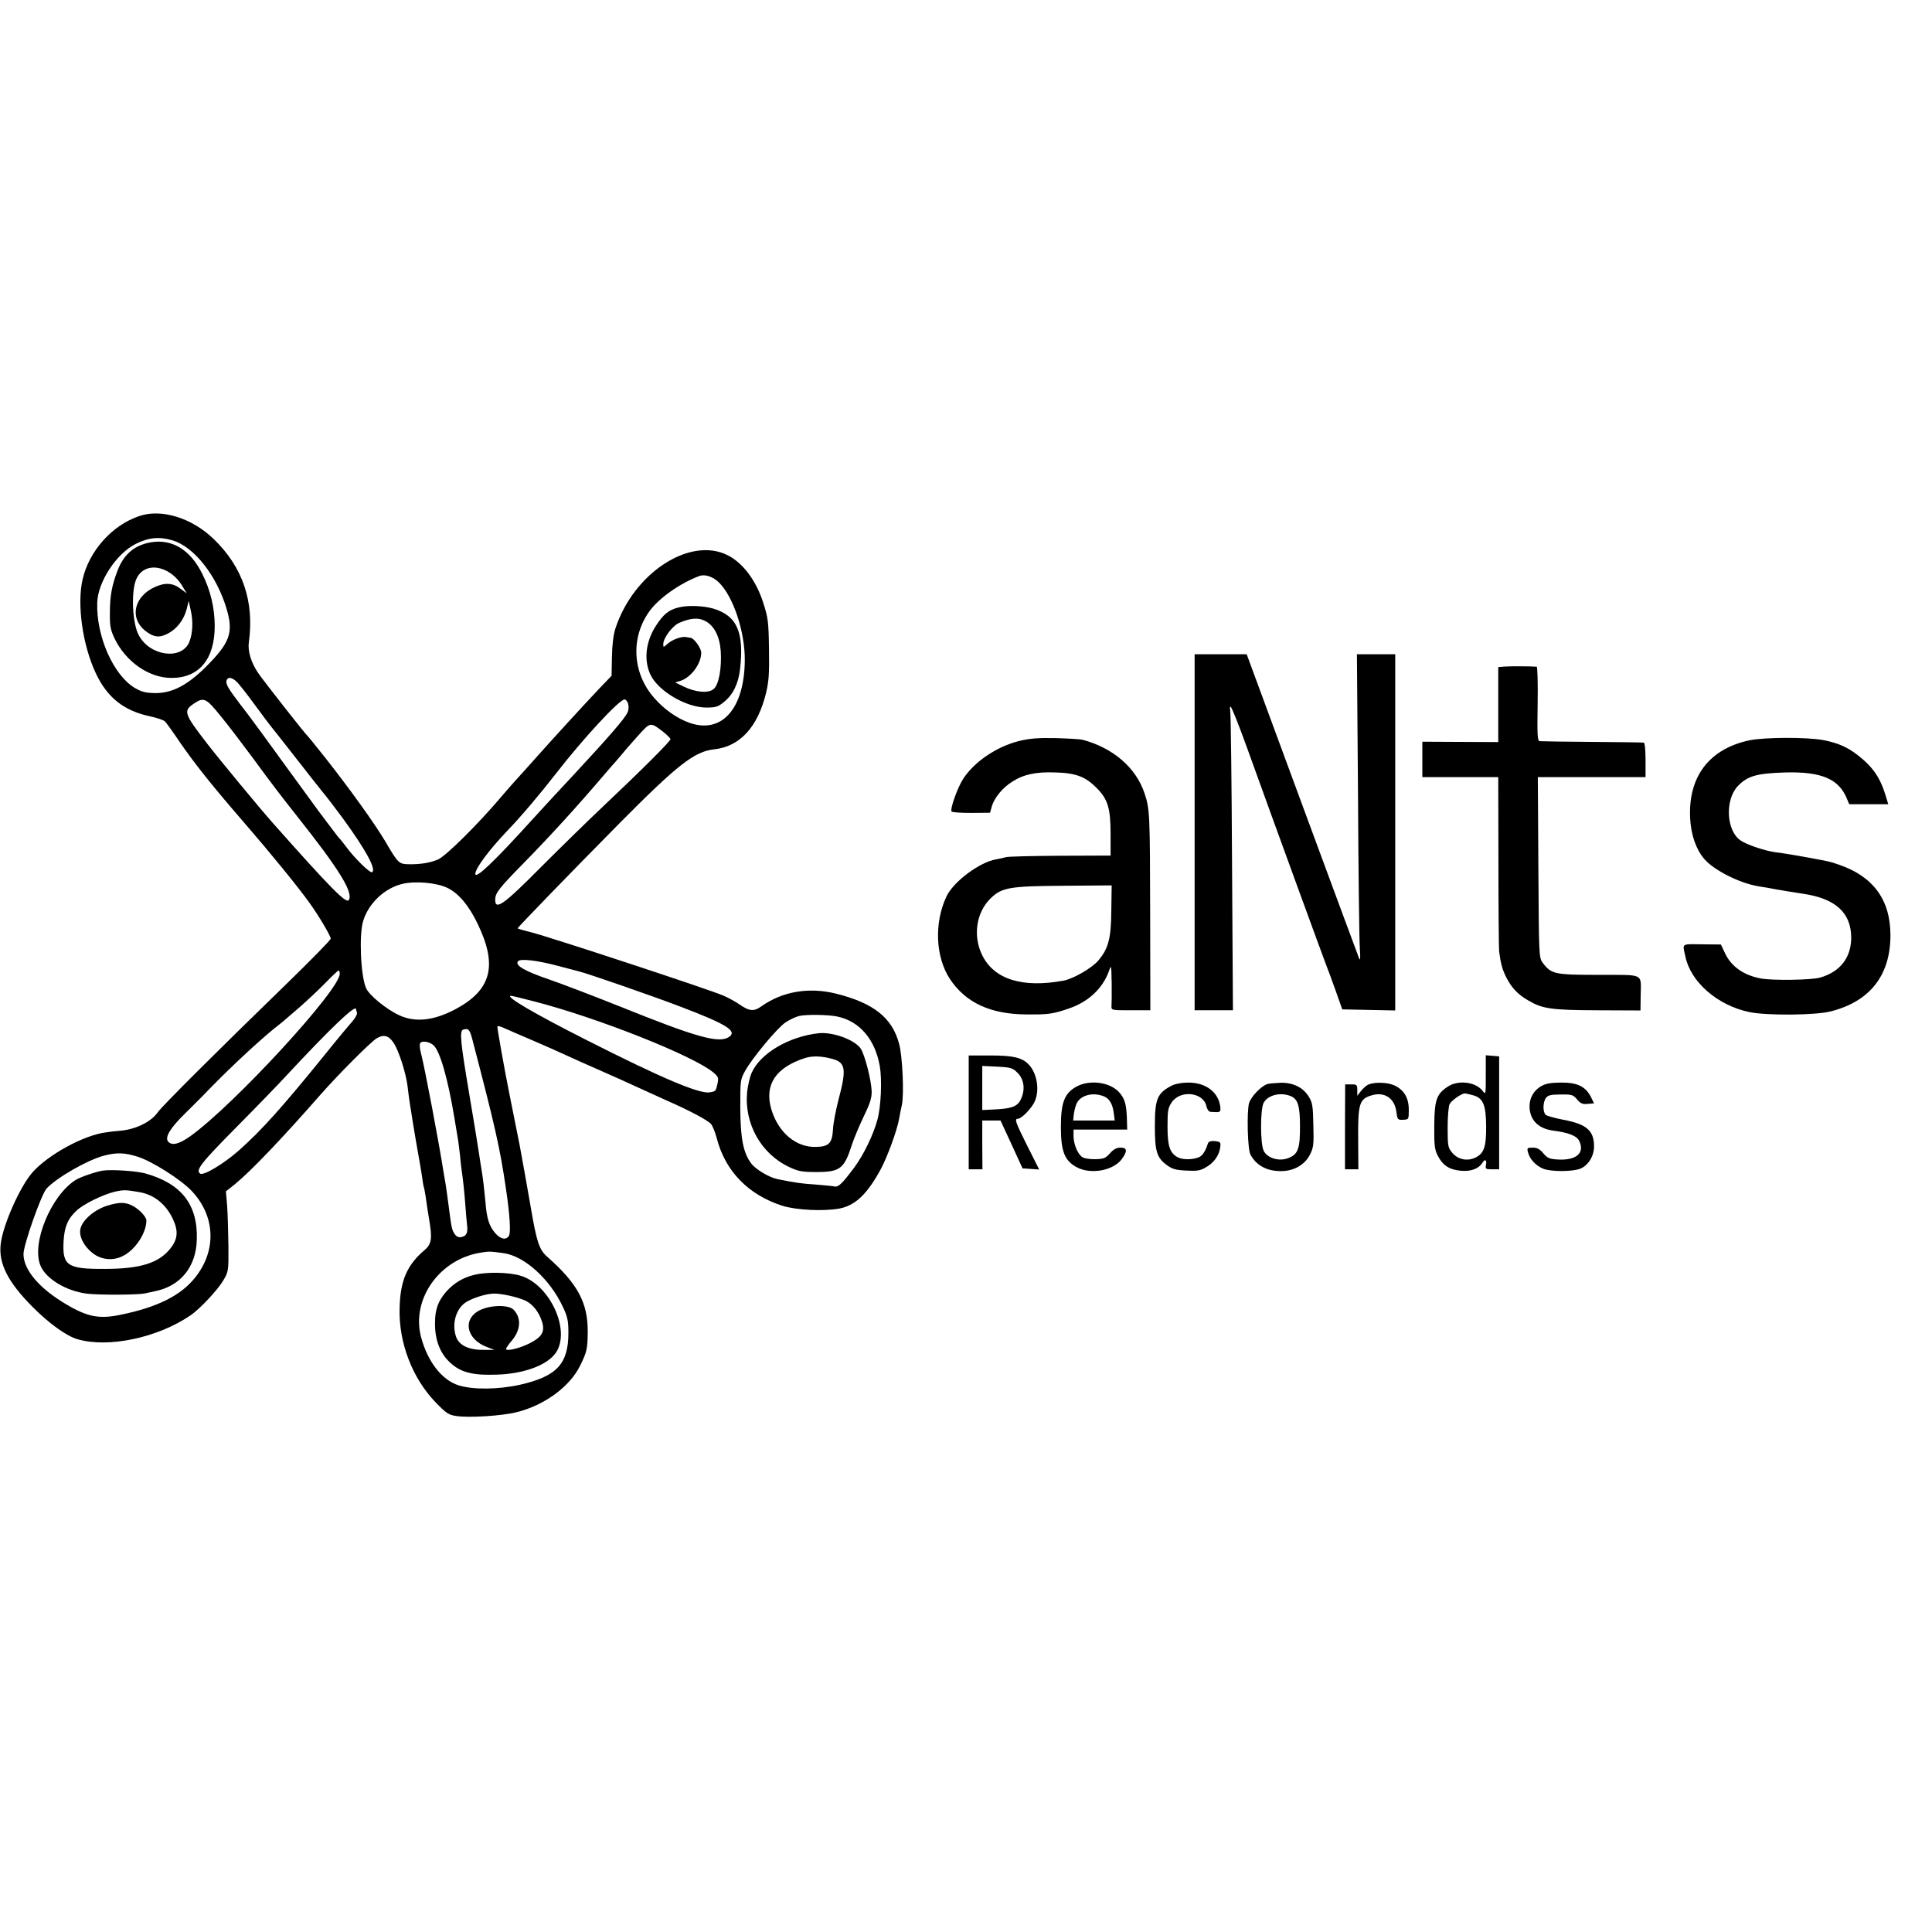 <?xml version="1.0" standalone="no"?>
<!DOCTYPE svg PUBLIC "-//W3C//DTD SVG 20010904//EN"
 "http://www.w3.org/TR/2001/REC-SVG-20010904/DTD/svg10.dtd">
<svg version="1.0" xmlns="http://www.w3.org/2000/svg"
 width="1069pt" height="1069pt" viewBox="0 0 1069 1069"
 preserveAspectRatio="xMidYMid meet">
<g transform="translate(0,1069) scale(0.1,-0.1)"
fill="#000000" stroke="none">
<path d="M769 7834 c-150 -51 -276 -193 -312 -350 -32 -138 0 -364 73 -519 64
-136 156 -208 302 -239 37 -8 73 -20 81 -28 7 -7 44 -58 81 -113 86 -125 183
-246 358 -448 142 -164 298 -355 360 -442 54 -75 118 -184 118 -199 0 -7 -116
-125 -257 -262 -359 -348 -676 -664 -699 -697 -36 -53 -120 -95 -204 -103 -25
-2 -61 -6 -80 -9 -124 -14 -328 -126 -413 -225 -69 -81 -161 -289 -173 -393
-13 -107 39 -210 175 -347 90 -91 189 -163 250 -180 170 -50 444 8 625 132 52
35 151 141 182 194 28 48 29 52 28 189 -1 77 -4 177 -7 221 l-7 82 48 38 c92
76 257 248 477 499 97 110 274 288 308 309 39 24 67 17 94 -23 29 -42 69 -167
78 -241 3 -30 9 -68 11 -85 3 -16 11 -70 19 -120 8 -49 21 -126 29 -170 8 -44
18 -102 22 -130 3 -27 8 -53 10 -56 1 -3 6 -28 10 -55 3 -27 12 -81 18 -119
19 -108 14 -139 -25 -172 -97 -82 -135 -170 -138 -323 -5 -189 70 -384 197
-517 61 -63 74 -72 117 -78 68 -11 254 1 333 21 154 38 295 141 352 258 37 75
41 92 42 186 1 162 -55 267 -225 417 -44 39 -58 82 -92 283 -22 128 -43 242
-60 335 -3 17 -17 84 -30 150 -13 66 -26 131 -29 145 -27 135 -66 355 -64 361
2 4 21 -1 43 -12 22 -10 92 -40 155 -67 63 -27 147 -64 185 -82 39 -18 126
-57 195 -87 69 -30 159 -71 200 -90 41 -19 116 -53 165 -75 121 -53 220 -106
239 -127 8 -9 22 -43 31 -76 47 -185 176 -317 365 -377 78 -24 227 -31 315
-15 87 17 153 79 228 217 36 66 91 216 102 280 3 19 10 53 15 75 13 57 4 269
-15 339 -38 144 -140 225 -345 277 -153 39 -301 14 -420 -71 -38 -27 -64 -25
-115 10 -24 17 -66 40 -92 51 -81 35 -944 319 -1062 350 -41 10 -75 20 -77 22
-3 3 305 320 563 581 322 325 415 398 525 410 142 15 241 123 287 313 15 63
18 109 16 233 -2 161 -5 182 -32 265 -39 123 -113 221 -197 263 -209 105 -521
-99 -621 -406 -11 -34 -18 -91 -19 -157 l-2 -104 -70 -73 c-100 -106 -257
-278 -355 -388 -46 -52 -95 -106 -108 -120 -13 -14 -44 -50 -70 -80 -130 -155
-315 -338 -358 -356 -43 -18 -97 -27 -158 -26 -58 1 -61 3 -134 128 -59 99
-198 292 -328 457 -53 67 -99 124 -103 127 -13 11 -238 298 -270 344 -41 60
-60 123 -53 173 31 224 -34 415 -193 569 -122 119 -292 171 -415 128z m186
-134 c120 -36 246 -197 300 -383 37 -128 17 -183 -113 -314 -104 -104 -188
-148 -282 -148 -54 1 -75 6 -113 28 -119 70 -215 286 -209 472 3 114 105 271
212 325 71 36 131 42 205 20z m3022 -232 c80 -77 146 -275 144 -434 -3 -269
-130 -408 -310 -342 -68 25 -137 74 -191 136 -122 138 -132 336 -25 482 53 72
168 153 275 193 30 11 74 -3 107 -35z m-2672 -546 c12 -9 59 -69 105 -132 46
-63 87 -117 90 -120 3 -3 61 -77 130 -165 68 -88 138 -176 154 -196 17 -19 66
-84 110 -143 131 -179 189 -287 165 -302 -11 -7 -98 78 -144 141 -17 22 -32
42 -36 45 -5 4 -25 31 -114 149 -10 14 -80 109 -154 211 -74 102 -148 204
-165 227 -17 23 -40 54 -51 69 -11 15 -43 58 -72 95 -62 82 -76 106 -69 125 7
19 26 17 51 -4z m-84 -194 c42 -51 120 -154 175 -228 109 -149 159 -214 250
-329 230 -290 310 -419 284 -461 -14 -22 -99 64 -422 428 -65 73 -291 346
-359 434 -132 171 -136 184 -76 225 55 37 67 31 148 -69z m2255 66 c4 -14 2
-35 -4 -47 -15 -32 -99 -130 -282 -327 -130 -140 -142 -152 -244 -264 -212
-234 -316 -333 -316 -301 0 30 76 132 174 235 79 82 183 205 274 322 148 191
349 408 378 408 7 0 17 -12 20 -26z m197 -156 c20 -16 37 -34 37 -38 0 -11
-161 -172 -371 -370 -90 -85 -245 -237 -345 -337 -208 -210 -255 -243 -254
-180 1 37 20 61 160 204 147 150 291 308 442 485 34 40 65 75 68 78 3 3 18 21
34 40 15 19 56 65 89 102 67 74 65 74 140 16z m-1195 -862 c62 -31 118 -99
166 -200 110 -229 75 -363 -122 -469 -120 -64 -223 -76 -312 -35 -72 33 -169
112 -185 152 -30 70 -39 298 -15 372 30 96 117 179 215 203 72 18 194 7 253
-23z m612 -431 c52 -14 104 -27 114 -30 44 -10 421 -141 561 -195 253 -96 314
-134 271 -166 -55 -40 -177 -6 -611 169 -143 57 -318 124 -388 148 -134 46
-186 76 -172 99 11 18 104 7 225 -25z m-1210 -43 c0 -90 -584 -724 -826 -898
-63 -45 -103 -55 -124 -30 -19 24 12 75 98 159 42 41 107 106 143 144 119 122
289 279 375 345 16 12 31 25 34 28 3 3 39 34 80 69 41 36 105 96 141 133 36
37 69 68 72 68 4 0 7 -8 7 -18z m1076 -153 c353 -91 881 -301 991 -393 28 -24
30 -29 23 -62 -10 -43 -9 -42 -43 -48 -57 -10 -267 79 -683 290 -285 144 -456
244 -416 244 5 0 63 -14 128 -31z m-986 -43 c0 -2 2 -11 5 -18 3 -8 -8 -30
-25 -49 -17 -19 -84 -99 -148 -179 -238 -294 -355 -425 -482 -537 -80 -71
-193 -139 -212 -127 -28 18 3 58 196 253 112 113 239 244 282 291 241 259 384
396 384 366z m2665 -41 c123 -27 207 -127 233 -274 13 -75 7 -223 -13 -296
-22 -82 -75 -192 -126 -262 -69 -92 -89 -112 -111 -108 -12 3 -60 7 -107 11
-76 5 -107 9 -210 30 -45 9 -120 54 -144 86 -44 58 -60 137 -61 308 0 152 0
156 27 205 41 73 176 235 222 267 22 15 56 31 75 36 38 10 166 8 215 -3z
m-2022 -124 c127 -487 153 -599 187 -832 21 -141 27 -239 16 -257 -15 -25 -46
-19 -75 14 -34 39 -48 81 -55 174 -6 63 -13 129 -22 180 -2 14 -9 54 -14 90
-5 36 -30 187 -55 335 -48 285 -53 341 -32 348 28 9 36 1 50 -52z m-216 -33
c37 -30 82 -189 118 -408 10 -58 19 -112 20 -120 1 -8 6 -44 10 -80 3 -36 8
-76 10 -90 7 -43 15 -124 20 -190 2 -36 7 -83 9 -105 6 -46 -2 -64 -32 -70
-15 -3 -27 3 -37 18 -15 23 -17 32 -35 173 -6 44 -12 89 -14 100 -2 10 -7 39
-11 64 -24 156 -106 589 -126 664 -6 21 -8 44 -5 52 6 17 49 12 73 -8z m-1636
-618 c78 -24 238 -125 299 -189 131 -138 140 -327 22 -477 -80 -102 -210 -167
-416 -209 -115 -24 -181 -12 -296 56 -151 88 -240 192 -240 280 0 51 99 332
128 363 56 60 223 156 315 181 72 19 115 18 188 -5z m2027 -534 c115 -17 254
-143 326 -296 26 -55 31 -77 31 -145 0 -172 -65 -241 -268 -287 -121 -27 -262
-28 -340 -3 -92 29 -171 131 -207 266 -56 209 101 432 330 468 46 8 53 7 128
-3z"/>
<path d="M833 7689 c-90 -16 -149 -67 -183 -157 -31 -82 -42 -139 -42 -232 -1
-73 3 -93 25 -141 62 -130 191 -220 315 -220 153 -1 241 104 240 289 0 98 -24
198 -69 287 -66 134 -168 195 -286 174z m83 -155 c40 -19 72 -50 98 -95 l19
-32 -35 26 c-42 32 -86 35 -143 8 -113 -52 -139 -169 -54 -239 47 -38 80 -43
127 -18 51 26 89 76 105 136 l11 45 11 -50 c15 -65 11 -131 -8 -178 -43 -102
-220 -77 -280 40 -33 62 -42 223 -17 298 23 69 92 94 166 59z"/>
<path d="M3751 7328 c-53 -14 -81 -38 -122 -101 -57 -88 -68 -192 -29 -272 44
-90 196 -179 307 -180 54 0 66 4 99 31 50 40 80 102 89 183 23 205 -18 295
-150 334 -56 16 -143 19 -194 5z m151 -74 c50 -26 80 -85 86 -167 6 -96 -11
-187 -40 -210 -29 -24 -99 -18 -165 14 l-47 23 30 9 c58 19 114 95 114 155 0
26 -39 80 -59 83 -3 0 -14 2 -24 4 -26 5 -78 -14 -104 -38 -23 -20 -23 -20
-23 -1 0 34 51 102 89 118 63 27 105 30 143 10z"/>
<path d="M4530 4973 c-165 -18 -323 -111 -371 -219 -10 -22 -21 -70 -25 -106
-17 -175 77 -343 234 -416 49 -23 70 -27 148 -27 133 0 155 17 199 155 10 30
38 98 63 150 36 74 46 105 45 142 -2 62 -39 207 -62 238 -35 48 -154 91 -231
83z m79 -143 c70 -20 75 -58 31 -223 -16 -62 -30 -136 -31 -166 -4 -75 -22
-95 -91 -97 -113 -5 -213 80 -251 211 -38 134 26 229 188 281 41 13 94 11 154
-6z"/>
<path d="M570 4213 c-40 -6 -123 -35 -150 -51 -137 -85 -248 -352 -196 -475
30 -73 143 -141 257 -155 66 -8 280 -7 319 1 8 2 33 7 55 12 143 28 230 134
234 286 6 194 -85 310 -284 366 -50 14 -188 23 -235 16z m200 -119 c83 -14
149 -67 188 -152 30 -66 25 -110 -16 -161 -64 -80 -167 -112 -363 -112 -208
-1 -235 18 -227 156 5 78 23 121 70 165 38 37 146 90 213 106 48 11 61 11 135
-2z"/>
<path d="M594 4019 c-71 -22 -138 -79 -149 -128 -9 -41 18 -96 68 -135 47 -37
113 -44 168 -15 68 34 129 127 129 196 0 20 -40 63 -78 82 -38 20 -74 20 -138
0z"/>
<path d="M2624 3636 c-63 -15 -113 -46 -155 -93 -45 -52 -62 -98 -62 -173 -1
-91 26 -164 79 -215 59 -58 126 -76 264 -71 160 5 295 59 334 135 68 131 -51
369 -206 413 -66 19 -187 21 -254 4z m284 -143 c41 -20 76 -65 92 -119 16 -54
-3 -84 -74 -119 -56 -27 -126 -43 -126 -29 0 5 14 25 30 44 52 60 56 128 11
174 -28 27 -125 26 -185 -3 -99 -48 -77 -162 40 -205 l39 -15 -59 0 c-84 -1
-139 26 -154 77 -23 74 4 156 60 189 38 22 100 42 143 45 37 4 139 -18 183
-39z"/>
<path d="M6610 6085 l0 -985 106 0 106 0 -5 818 c-2 449 -7 827 -10 840 -3 12
-2 22 2 22 5 0 45 -100 89 -222 167 -464 434 -1194 442 -1213 5 -11 26 -69 48
-130 l39 -110 147 -3 146 -3 0 986 0 985 -106 0 -106 0 6 -772 c2 -425 7 -809
10 -853 4 -62 3 -74 -5 -55 -8 19 -557 1505 -611 1653 l-10 27 -144 0 -144 0
0 -985z"/>
<path d="M8328 7002 l-38 -3 0 -207 0 -208 -210 1 -210 1 0 -98 0 -98 210 0
210 0 1 -467 c0 -258 2 -481 4 -498 9 -69 18 -101 40 -144 30 -58 63 -93 120
-126 79 -47 128 -54 384 -55 l238 -1 1 78 c1 131 27 118 -231 119 -246 0 -264
4 -311 67 -21 28 -21 38 -24 528 l-3 499 298 0 298 0 0 95 c0 57 -4 96 -10 96
-5 1 -134 3 -285 4 -151 1 -282 3 -290 4 -13 1 -15 30 -12 206 2 113 -1 205
-5 206 -35 3 -145 3 -175 1z"/>
<path d="M5639 6590 c-122 -30 -246 -113 -308 -207 -32 -48 -75 -168 -66 -183
3 -5 52 -8 109 -8 l104 1 11 39 c14 45 60 101 112 133 62 40 131 55 237 51
115 -3 167 -23 229 -85 63 -63 78 -113 78 -256 l0 -119 -280 -1 c-154 -1 -289
-4 -300 -8 -11 -3 -35 -9 -54 -12 -92 -16 -235 -123 -274 -205 -69 -147 -61
-335 19 -457 88 -132 225 -195 424 -196 119 -1 144 2 232 32 110 37 189 111
224 208 13 37 13 34 15 -67 1 -58 0 -115 -1 -127 -1 -23 1 -23 107 -23 l108 0
-1 542 c-1 539 -2 572 -31 658 -47 142 -174 252 -344 297 -13 3 -80 7 -149 9
-95 2 -143 -2 -201 -16z m510 -937 c-1 -157 -16 -212 -73 -279 -35 -41 -138
-100 -191 -110 -229 -42 -385 7 -451 142 -52 107 -32 238 49 315 61 59 107 66
405 68 l263 2 -2 -138z"/>
<path d="M9681 6594 c-224 -47 -342 -202 -329 -435 5 -90 33 -170 79 -223 54
-62 195 -133 299 -150 19 -3 46 -8 60 -10 45 -9 144 -25 185 -31 180 -26 266
-104 268 -240 1 -112 -60 -192 -172 -224 -47 -14 -265 -17 -328 -5 -95 18
-162 65 -197 137 l-24 51 -105 1 c-117 1 -108 8 -91 -70 30 -140 179 -269 354
-305 95 -20 366 -18 450 4 217 55 330 200 330 421 0 196 -95 326 -286 391 -50
17 -50 17 -169 39 -84 15 -111 20 -185 30 -60 9 -158 42 -191 66 -78 55 -85
225 -13 300 54 56 104 70 264 75 198 5 295 -36 339 -145 l13 -31 108 0 108 0
-13 43 c-31 104 -71 162 -155 228 -59 46 -110 68 -192 84 -88 17 -325 16 -407
-1z"/>
<path d="M5360 4535 l0 -315 38 0 38 0 -1 135 0 135 50 0 51 0 61 -132 61
-133 46 -3 46 -3 -65 129 c-68 136 -73 152 -52 152 20 0 78 61 93 97 27 63 12
154 -33 202 -37 39 -85 51 -213 51 l-120 0 0 -315z m271 218 c34 -34 42 -87
21 -138 -18 -45 -48 -58 -137 -63 l-80 -4 0 122 0 122 83 -4 c76 -4 86 -7 113
-35z"/>
<path d="M8221 4753 c0 -126 1 -122 -20 -96 -40 48 -135 58 -191 20 -62 -41
-73 -74 -74 -216 -1 -107 2 -132 19 -165 28 -55 64 -78 129 -84 56 -5 99 12
119 45 13 22 25 15 19 -12 -4 -23 -2 -25 35 -25 l38 0 0 313 0 312 -37 3 -37
3 0 -98z m-71 -123 c56 -15 72 -53 73 -170 1 -116 -12 -152 -59 -175 -46 -22
-97 -11 -129 27 -23 28 -25 37 -25 139 0 61 5 119 11 130 10 20 66 59 84 59 6
0 26 -5 45 -10z"/>
<path d="M5955 4677 c-65 -36 -85 -88 -85 -222 0 -134 20 -186 85 -222 78 -44
206 -21 253 45 31 43 29 62 -8 62 -21 0 -39 -9 -58 -31 -25 -28 -35 -32 -84
-33 -35 0 -62 5 -73 14 -25 21 -45 72 -45 115 l0 35 149 0 148 0 -2 68 c-3 76
-13 106 -45 141 -53 55 -164 68 -235 28z m155 -54 c30 -13 47 -44 53 -95 l5
-38 -115 0 -115 0 4 38 c3 20 10 47 17 60 24 44 91 60 151 35z"/>
<path d="M6485 4684 c-82 -42 -95 -74 -95 -224 0 -139 10 -174 64 -215 31 -23
49 -29 109 -32 61 -3 78 -1 111 19 44 25 73 67 78 112 3 26 0 29 -30 32 -24 2
-35 -2 -39 -14 -11 -37 -28 -64 -45 -73 -31 -16 -91 -18 -120 -3 -45 23 -58
61 -58 172 0 86 3 103 23 132 47 71 175 57 192 -20 4 -18 13 -31 23 -32 55 -4
57 -3 54 27 -9 81 -79 135 -177 135 -35 0 -72 -7 -90 -16z"/>
<path d="M7013 4692 c-35 -11 -91 -70 -102 -106 -13 -50 -8 -256 8 -285 33
-60 90 -91 169 -91 70 0 130 34 159 89 21 41 23 56 20 166 -2 105 -5 125 -26
158 -31 50 -86 77 -153 76 -29 -1 -63 -4 -75 -7z m129 -67 c39 -16 51 -54 51
-164 1 -126 -11 -159 -65 -179 -51 -20 -117 0 -136 41 -19 39 -19 224 -1 263
22 44 92 63 151 39z"/>
<path d="M7574 4690 c-12 -4 -31 -21 -43 -36 l-21 -27 0 32 c0 29 -3 31 -34
31 l-33 0 -1 -235 0 -235 37 0 37 0 -1 158 c-2 207 6 232 77 252 69 20 124
-17 134 -90 6 -45 7 -47 38 -46 31 2 31 2 31 56 0 65 -26 109 -79 134 -36 17
-107 20 -142 6z"/>
<path d="M8531 4682 c-48 -26 -73 -75 -67 -131 8 -66 54 -107 131 -117 85 -11
130 -29 143 -57 32 -66 -15 -107 -113 -103 -52 3 -62 7 -85 34 -20 24 -35 32
-59 32 -31 0 -33 -2 -26 -27 9 -36 42 -72 82 -89 42 -18 164 -18 208 0 44 19
75 69 75 123 0 87 -41 123 -169 147 -46 9 -90 21 -98 27 -17 15 -17 70 1 94
11 15 27 19 81 19 61 1 69 -1 91 -27 19 -23 31 -28 59 -25 l35 3 -17 35 c-30
58 -74 80 -162 80 -55 0 -86 -5 -110 -18z"/>
</g>
</svg>
